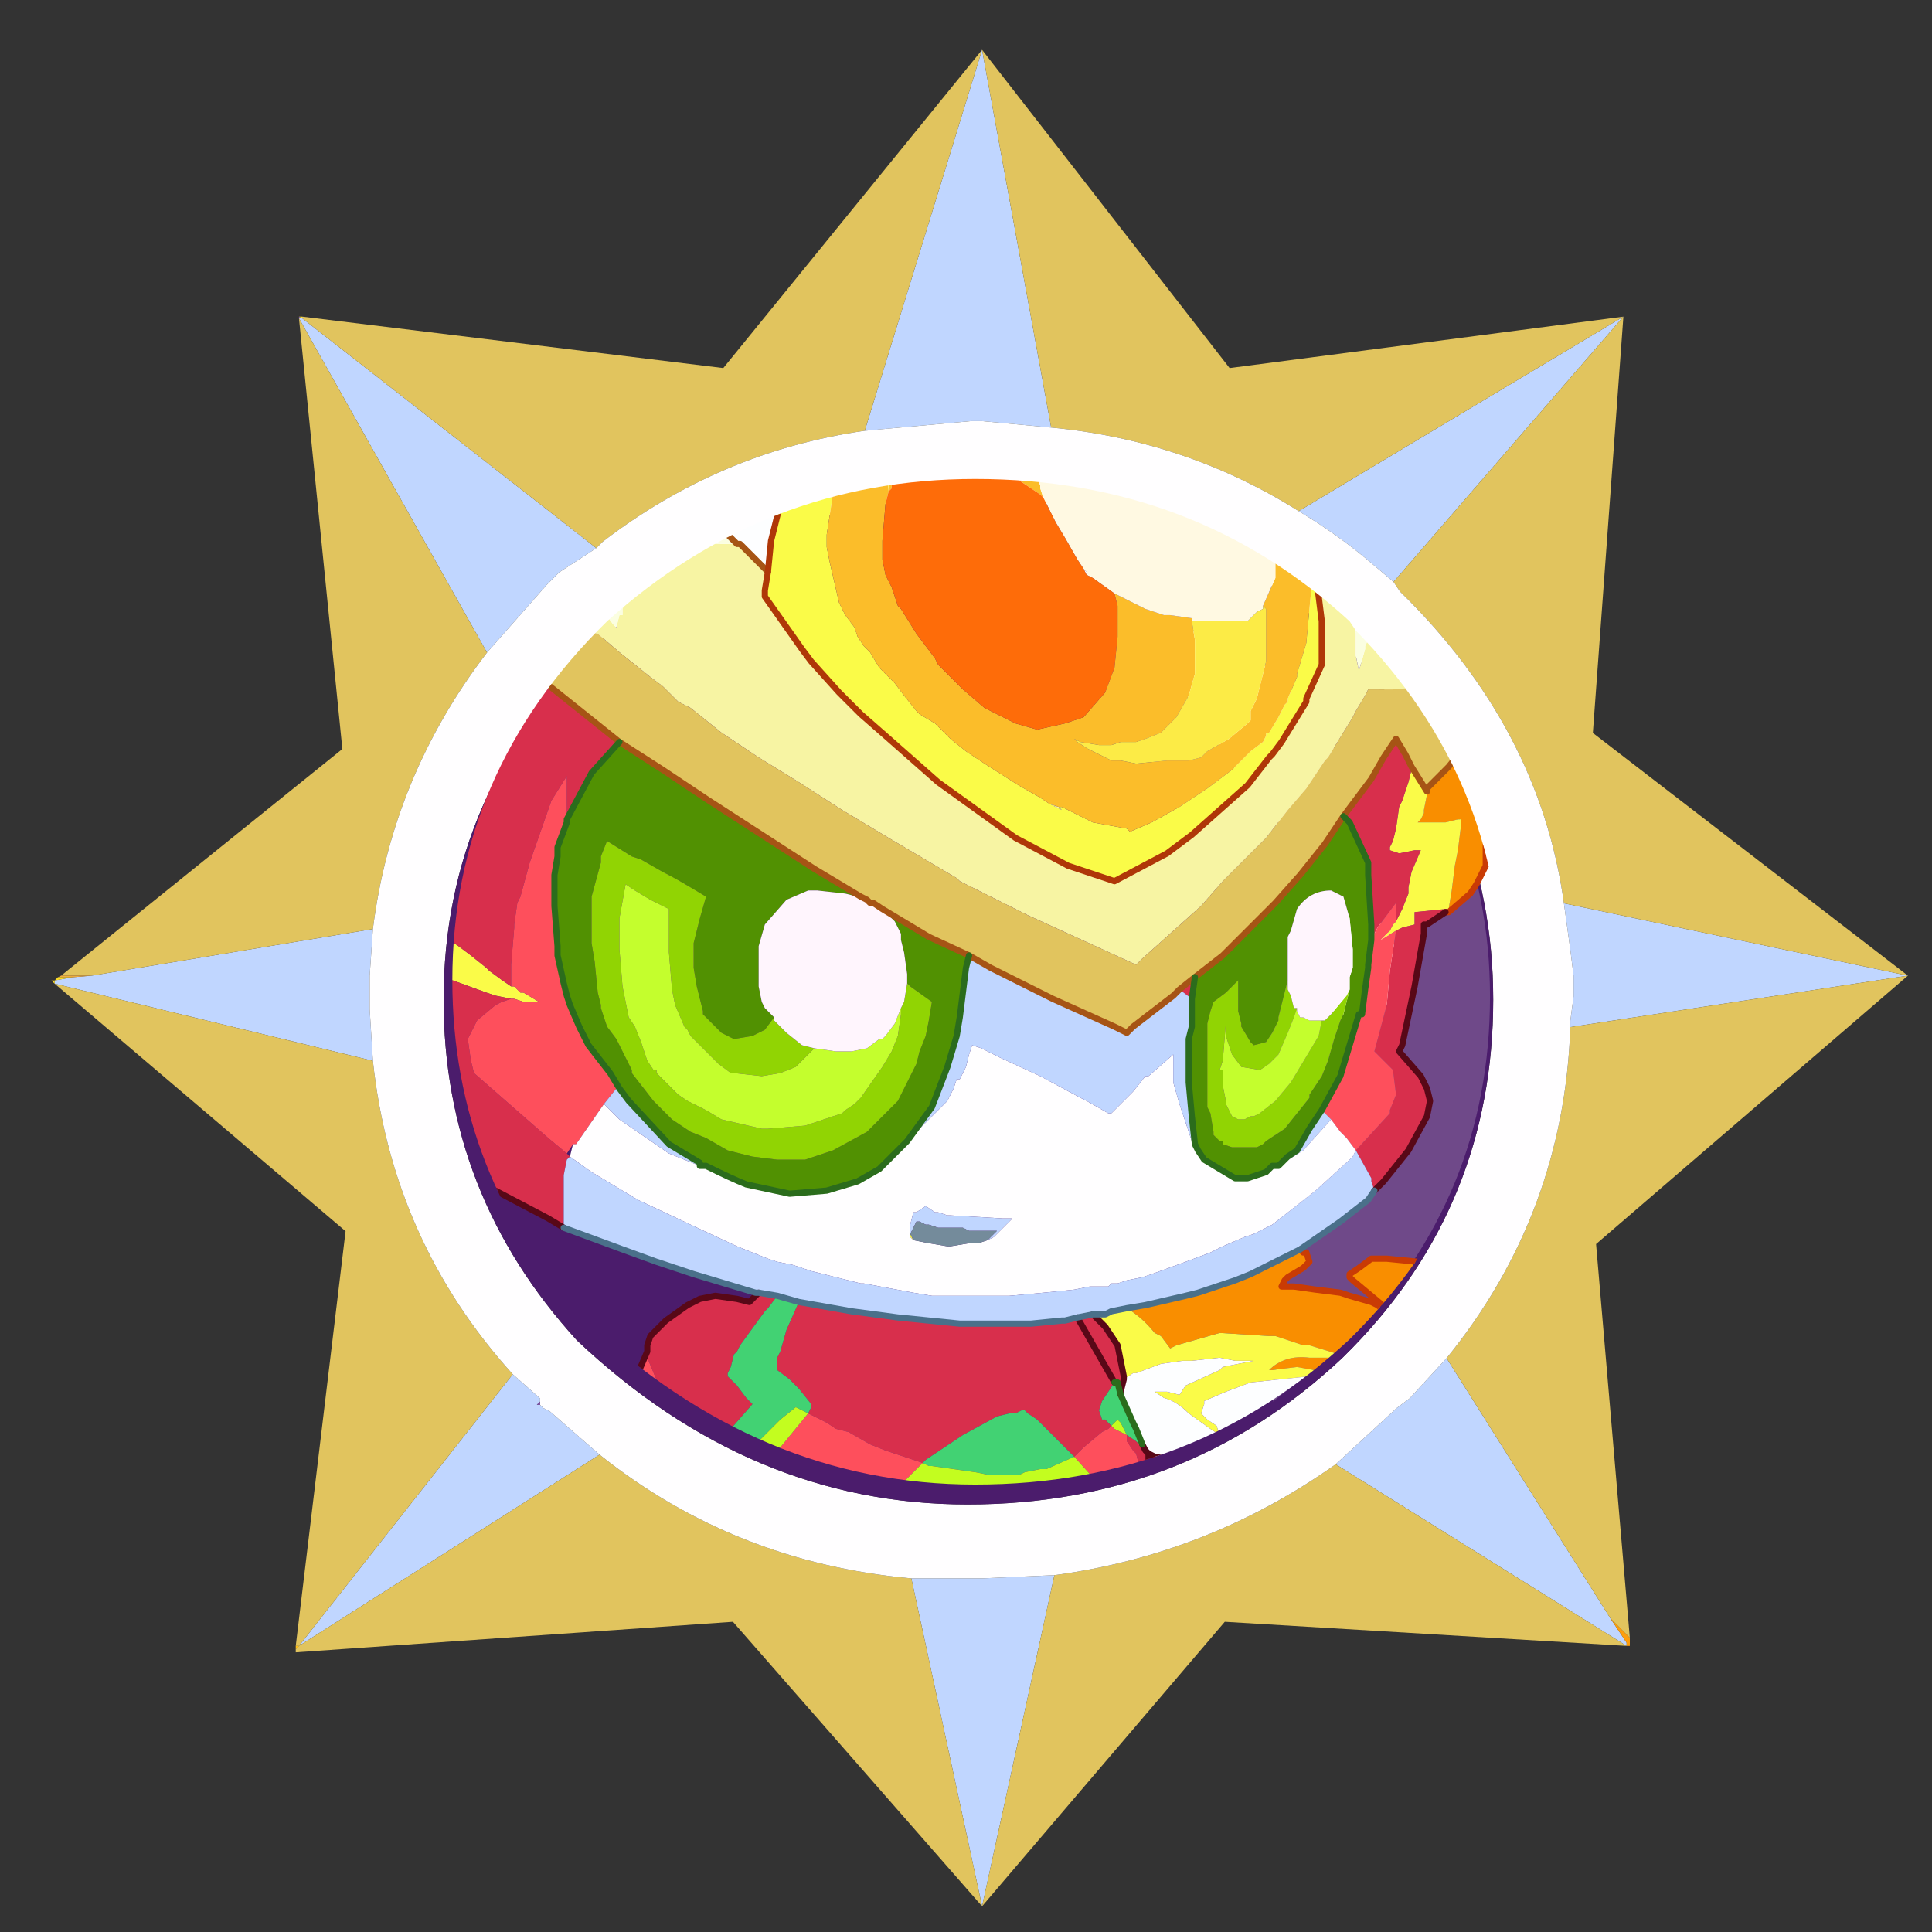<?xml version="1.0" encoding="UTF-8" standalone="no"?>
<svg xmlns:ffdec="https://www.free-decompiler.com/flash" xmlns:xlink="http://www.w3.org/1999/xlink" ffdec:objectType="frame" height="30.05px" width="30.05px" xmlns="http://www.w3.org/2000/svg">
  <rect width="100%" height="100%" fill="#333333" stroke="none"/>
  <g transform="matrix(1.0, 0.0, 0.0, 1.0, 0.05, 0.0)">
    <use ffdec:characterId="1" height="30.0" transform="matrix(1.0, 0.0, 0.0, 1.0, 0.0, 0.0)" width="30.0" xlink:href="#shape0"/>
    <use ffdec:characterId="7" height="30.0" transform="matrix(1.0, 0.0, 0.0, 1.0, -0.05, 0.05)" width="30.0" xlink:href="#sprite0"/>
  </g>
  <defs>
    <g id="shape0" transform="matrix(1.0, 0.0, 0.0, 1.0, 0.0, 0.0)">
      <path d="M0.0 0.0 L30.0 0.0 30.0 30.0 0.0 30.0 0.0 0.0" fill="#33cc66" fill-opacity="0.0" fill-rule="evenodd" stroke="none"/>
    </g>
    <g id="sprite0" transform="matrix(1.0, 0.0, 0.0, 1.0, 0.05, 0.0)">
      <use ffdec:characterId="6" height="60.0" transform="matrix(0.5, 0.0, 0.0, 0.5, -0.05, 0.0)" width="60.0" xlink:href="#sprite1"/>
    </g>
    <g id="sprite1" transform="matrix(1.0, 0.0, 0.0, 1.0, 0.0, 0.0)">
      <use ffdec:characterId="2" height="60.0" transform="matrix(1.0, 0.0, 0.0, 1.0, 0.0, 0.0)" width="60.0" xlink:href="#shape1"/>
      <use ffdec:characterId="5" height="17.0" transform="matrix(-1.925, 0.0, 0.0, 1.925, 46.7, 14.126)" width="17.35" xlink:href="#sprite2"/>
    </g>
    <g id="shape1" transform="matrix(1.0, 0.0, 0.0, 1.0, 0.0, 0.0)">
      <path d="M0.0 0.0 L60.0 0.0 60.0 60.0 0.0 60.0 0.0 0.0" fill="#33cc66" fill-opacity="0.0" fill-rule="evenodd" stroke="none"/>
      <path d="M1.05 31.3 L9.8 38.9 8.8 51.55 8.8 51.85 21.7 51.05 21.8 51.2 28.1 58.6 1.05 58.6 1.05 31.3 M29.95 0.6 L29.7 0.95 29.45 0.7 21.85 10.5 9.95 8.9 10.0 9.05 9.9 9.05 9.95 9.35 9.0 9.2 9.95 22.6 1.05 29.45 1.05 0.6 29.95 0.6 59.05 0.6 59.05 29.7 50.1 22.6 51.4 9.2 51.3 9.2 51.35 8.9 38.2 10.55 38.1 10.55 29.95 0.6 M50.55 42.75 L50.5 42.5 50.35 41.35 50.35 41.1 50.3 40.9 50.05 38.6 50.65 37.95 59.05 30.75 59.05 58.6 30.85 58.6 37.45 51.05 37.8 51.05 51.5 52.1 51.5 51.8 51.4 50.95 51.4 50.6 50.55 42.8 50.55 42.75" fill="#33cc66" fill-opacity="0.0" fill-rule="evenodd" stroke="none"/>
      <path d="M9.3 9.8 L9.4 9.8 9.3 9.75 9.3 9.8" fill="url(#gradient0)" fill-rule="evenodd" stroke="none"/>
      <path d="M9.4 9.8 L9.3 9.8 15.15 20.2 17.0 18.1 17.4 17.7 18.55 16.95 9.4 9.8 M30.55 1.45 L26.9 13.3 30.2 13.0 30.55 13.0 32.7 13.2 30.55 1.45 M2.85 30.25 L2.25 30.3 1.7 30.4 1.7 30.5 11.6 32.9 11.5 31.3 11.5 30.9 11.5 30.4 11.5 30.25 11.6 28.8 2.85 30.25 M16.8 43.6 L16.7 43.6 16.8 43.5 16.8 43.4 15.95 42.65 9.3 51.1 18.65 45.15 17.1 43.8 16.9 43.7 16.8 43.6 M43.35 18.0 L50.5 9.75 Q45.4 12.8 40.4 15.8 41.65 16.55 42.7 17.45 L43.35 18.0 M48.65 28.0 L48.85 29.45 48.95 30.25 48.95 30.3 48.95 30.7 48.95 30.9 48.85 31.65 48.85 31.85 59.35 30.25 48.65 28.0 M45.0 42.15 L43.85 43.4 43.45 43.7 41.55 45.45 50.6 51.1 50.6 51.0 50.1 50.25 45.0 42.15 M32.8 48.9 L30.55 49.0 30.2 49.0 28.35 49.0 30.55 59.2 32.8 48.9" fill="#c0d6ff" fill-rule="evenodd" stroke="none"/>
      <path d="M9.3 9.75 L9.4 9.8 9.4 9.75 9.3 9.75" fill="url(#gradient1)" fill-rule="evenodd" stroke="none"/>
      <path d="M9.4 9.75 L9.4 9.8 18.55 16.95 18.75 16.75 Q22.4 13.95 26.9 13.3 L30.55 1.45 22.5 11.35 9.4 9.75 M15.15 20.2 L9.3 9.8 10.65 23.2 1.9 30.25 2.85 30.25 11.6 28.8 Q12.2 24.05 15.15 20.2 M1.7 30.5 L10.75 38.2 9.2 51.1 9.3 51.1 9.2 51.2 9.2 51.3 22.8 50.35 30.55 59.2 38.1 50.35 50.6 51.1 41.55 45.45 Q37.6 48.25 32.8 48.9 L30.55 59.2 28.35 49.0 Q22.85 48.5 18.65 45.15 L9.3 51.1 15.95 42.65 Q12.2 38.5 11.6 32.9 L1.7 30.5 M50.7 50.85 L49.65 38.6 59.35 30.25 49.55 22.7 50.5 9.75 38.25 11.35 30.55 1.45 32.7 13.2 Q36.9 13.6 40.4 15.8 45.4 12.8 50.5 9.75 L43.35 18.0 43.55 18.3 Q47.9 22.55 48.65 28.0 L59.35 30.25 48.85 31.85 Q48.65 37.65 45.0 42.15 L50.1 50.25 50.7 50.85" fill="#e1c45e" fill-rule="evenodd" stroke="none"/>
      <path d="M26.9 13.3 Q22.4 13.95 18.75 16.75 L18.55 16.95 17.4 17.7 17.0 18.1 15.15 20.2 Q12.2 24.05 11.6 28.8 L11.5 30.25 11.5 30.4 11.5 30.9 11.5 31.3 11.6 32.9 Q12.2 38.5 15.95 42.65 L16.8 43.4 16.8 43.5 16.8 43.6 16.9 43.7 17.1 43.8 18.65 45.15 Q22.85 48.5 28.35 49.0 L30.2 49.0 30.55 49.0 32.8 48.9 Q37.6 48.25 41.55 45.45 L43.45 43.7 43.85 43.4 45.0 42.15 Q48.65 37.65 48.85 31.85 L48.85 31.65 48.95 30.9 48.95 30.7 48.95 30.3 48.95 30.25 48.85 29.45 48.65 28.0 Q47.9 22.55 43.55 18.3 L43.35 18.0 42.7 17.45 Q41.65 16.55 40.4 15.8 36.9 13.6 32.7 13.2 L30.55 13.0 30.2 13.0 26.9 13.3 M13.8 31.0 Q13.8 24.55 18.65 19.85 23.55 15.4 30.1 15.4 36.9 15.4 41.75 19.85 L41.95 20.1 Q46.45 24.75 46.45 31.0 46.45 37.35 42.05 41.85 L41.75 42.15 Q36.9 46.7 30.1 46.7 23.35 46.7 17.95 41.6 13.8 37.05 13.8 31.0" fill="#fffeff" fill-rule="evenodd" stroke="none"/>
      <path d="M1.9 30.25 L1.8 30.3 2.25 30.3 2.85 30.25 1.9 30.25" fill="url(#gradient2)" fill-rule="evenodd" stroke="none"/>
      <path d="M1.8 30.3 L1.7 30.4 1.6 30.4 1.7 30.5 1.7 30.4 2.25 30.3 1.8 30.3 M9.2 51.1 L9.2 51.2 9.3 51.1 9.2 51.1" fill="url(#gradient3)" fill-rule="evenodd" stroke="none"/>
      <path d="M16.8 43.5 L16.7 43.6 16.8 43.6 16.8 43.5" fill="url(#gradient4)" fill-rule="evenodd" stroke="none"/>
      <path d="M13.8 31.0 Q13.8 37.05 17.95 41.6 23.35 46.7 30.1 46.7 36.9 46.7 41.75 42.15 L42.05 41.85 Q46.45 37.35 46.45 31.0 46.45 24.75 41.95 20.1 L41.75 19.85 Q36.9 15.4 30.1 15.4 23.55 15.4 18.65 19.85 13.8 24.55 13.8 31.0" fill="#4b1c6c" fill-rule="evenodd" stroke="none"/>
      <path d="M50.6 51.1 L50.7 51.1 50.7 50.85 50.1 50.25 50.6 51.0 50.6 51.1" fill="url(#gradient5)" fill-rule="evenodd" stroke="none"/>
      <path d="M46.35 30.9 Q46.35 37.15 41.95 41.6 L41.65 41.85 39.6 43.5 Q41.55 25.7 28.65 15.6 L30.0 15.6 Q36.9 15.6 41.65 20.05 L41.85 20.2 Q46.35 24.75 46.35 30.9" fill="#ffffff" fill-opacity="0.2" fill-rule="evenodd" stroke="none"/>
      <path d="M42.3 31.5 Q41.65 31.6 40.95 31.0 40.5 30.5 40.4 30.05 40.1 28.6 41.75 28.4 43.3 28.2 43.45 29.75 L43.55 30.5 Q43.35 31.3 42.3 31.5 M42.3 26.2 Q42.1 26.75 41.05 26.95 L38.75 24.35 36.65 21.1 Q36.35 19.75 37.1 19.55 37.8 19.35 38.95 20.3 41.75 22.45 42.3 25.5 L42.3 26.2" fill="#ffffff" fill-rule="evenodd" stroke="none"/>
    </g>
    <linearGradient gradientTransform="matrix(-0.009, 0.0, 0.0, 0.013, 9.7, 19.85)" gradientUnits="userSpaceOnUse" id="gradient0" spreadMethod="pad" x1="-819.2" x2="819.2">
      <stop offset="0.0" stop-color="#5f2288"/>
      <stop offset="1.0" stop-color="#a276cd"/>
    </linearGradient>
    <linearGradient gradientTransform="matrix(-0.013, 0.0, 0.0, 0.01, 19.9, 9.65)" gradientUnits="userSpaceOnUse" id="gradient1" spreadMethod="pad" x1="-819.2" x2="819.2">
      <stop offset="0.0" stop-color="#fd9b0b"/>
      <stop offset="1.0" stop-color="#fde42b"/>
    </linearGradient>
    <linearGradient gradientTransform="matrix(-0.009, 0.0, 0.0, 0.013, 9.2, 40.6)" gradientUnits="userSpaceOnUse" id="gradient2" spreadMethod="pad" x1="-819.2" x2="819.2">
      <stop offset="0.0" stop-color="#8d010c"/>
      <stop offset="1.0" stop-color="#f2b03f"/>
    </linearGradient>
    <linearGradient gradientTransform="matrix(-0.009, 0.0, 0.0, 0.013, 9.2, 40.6)" gradientUnits="userSpaceOnUse" id="gradient3" spreadMethod="pad" x1="-819.2" x2="819.2">
      <stop offset="0.0" stop-color="#fd9e0c"/>
      <stop offset="1.0" stop-color="#fddd27"/>
    </linearGradient>
    <linearGradient gradientTransform="matrix(-0.013, 0.0, 0.0, 0.01, 19.9, 51.3)" gradientUnits="userSpaceOnUse" id="gradient4" spreadMethod="pad" x1="-819.2" x2="819.2">
      <stop offset="0.0" stop-color="#65298e"/>
      <stop offset="1.0" stop-color="#9a6cc5"/>
    </linearGradient>
    <linearGradient gradientTransform="matrix(-0.012, 0.0, 0.0, 0.009, 40.7, 51.4)" gradientUnits="userSpaceOnUse" id="gradient5" spreadMethod="pad" x1="-819.2" x2="819.2">
      <stop offset="0.0" stop-color="#fd9e0c"/>
      <stop offset="1.0" stop-color="#fddd27"/>
    </linearGradient>
    <g id="sprite2" transform="matrix(1.0, 0.0, 0.0, 1.0, 0.0, 0.35)">
      <clipPath id="clipPath0" transform="matrix(1.0, 0.0, 0.0, 1.0, 0.0, 0.0)">
        <path d="M14.45 2.3 Q16.95 4.75 16.95 8.1 16.95 11.25 14.8 13.6 12.0 16.25 8.5 16.25 4.95 16.25 2.45 13.9 L2.3 13.75 Q0.0 11.4 0.0 8.1 0.0 4.85 2.35 2.45 L2.45 2.3 Q4.95 0.0 8.5 0.0 11.9 0.0 14.45 2.3" fill="#4b1c6c" fill-rule="evenodd" stroke="none"/>
      </clipPath>
      <g clip-path="url(#clipPath0)">
        <use ffdec:characterId="4" height="17.0" transform="matrix(1.0, 0.0, 0.0, 1.0, 0.1, -0.35)" width="17.25" xlink:href="#shape3"/>
      </g>
    </g>
    <g id="shape3" transform="matrix(1.0, 0.0, 0.0, 1.0, -0.1, 0.35)">
      <path d="M1.65 -0.3 L3.65 -0.3 3.65 -0.2 3.65 -0.15 3.65 0.1 3.2 0.9 3.1 1.15 3.1 1.25 3.05 1.35 3.0 1.5 2.9 1.25 2.8 1.1 2.75 0.9 2.65 0.75 2.65 0.65 2.4 0.05 2.35 -0.1 2.3 -0.25 2.1 -0.05 2.05 0.0 1.85 0.2 1.8 0.25 1.7 0.35 1.65 0.4 1.65 0.3 1.65 0.1 1.65 0.0 1.65 -0.15 1.65 -0.3 M17.1 11.0 L17.3 10.9 17.3 11.4 17.25 11.5 17.3 11.65 17.3 12.4 17.2 12.4 17.1 12.35 16.65 12.3 16.45 12.4 16.3 12.5 16.25 12.6 16.15 12.7 16.25 12.2 16.65 11.45 16.85 11.2 17.05 11.05 17.1 11.0 M0.15 14.7 L0.15 13.2 0.2 13.15 Q0.55 12.9 0.95 12.75 L1.35 12.65 1.85 12.6 2.1 12.6 2.3 12.75 2.45 12.85 2.45 12.9 2.4 12.95 1.8 13.45 1.75 13.5 1.65 13.55 1.75 13.55 2.0 13.35 2.1 13.3 2.45 13.2 2.6 13.15 3.0 13.1 3.35 13.05 3.55 13.05 3.5 12.95 3.45 12.9 3.2 12.75 3.15 12.7 3.1 12.65 3.15 12.5 3.2 12.5 3.25 12.45 3.35 12.5 4.05 12.85 4.3 12.95 4.45 13.0 4.9 13.15 5.1 13.2 5.75 13.35 6.05 13.4 Q5.8 13.55 5.6 13.8 L5.5 13.85 5.35 14.05 5.25 14.0 4.55 13.8 3.75 13.85 3.65 13.85 3.2 14.0 3.1 14.0 2.45 14.2 2.4 14.25 2.5 14.25 2.75 14.2 3.1 14.2 Q3.5 14.15 3.75 14.4 L3.7 14.4 3.3 14.35 2.75 14.45 2.6 14.5 1.95 14.65 1.65 14.8 1.3 14.9 1.15 14.95 0.75 15.3 0.45 15.65 0.45 15.25 0.45 15.2 Q0.5 14.8 0.75 14.55 L0.85 14.45 1.15 14.2 1.25 14.2 1.3 14.15 1.2 14.15 0.9 14.2 0.7 14.3 0.65 14.3 0.15 14.7 M0.5 6.7 L0.4 6.55 0.25 6.25 0.25 5.85 0.25 5.6 0.2 5.55 0.15 5.4 0.15 4.3 0.35 4.4 0.6 4.45 0.65 4.4 0.85 4.65 1.2 5.0 1.2 5.05 1.2 5.1 1.25 5.35 1.25 5.4 1.3 5.5 1.35 5.55 1.25 5.55 1.15 5.55 1.1 5.55 0.95 5.55 0.9 5.55 0.7 5.5 0.65 5.5 0.65 5.6 0.7 6.0 0.75 6.25 0.8 6.65 0.85 6.95 0.5 6.7" fill="#f98e00" fill-rule="evenodd" stroke="none"/>
      <path d="M3.65 -0.3 L3.9 -0.3 3.65 0.1 3.65 -0.15 3.65 -0.2 3.65 -0.3 M10.65 -0.3 L11.3 -0.3 11.35 -0.2 11.6 0.2 11.8 1.0 11.85 1.5 11.9 1.8 11.9 1.9 11.3 2.75 11.15 2.95 10.7 3.45 10.45 3.7 10.35 3.8 9.95 4.15 9.1 4.9 7.85 5.8 7.0 6.25 6.25 6.5 5.4 6.05 5.0 5.75 4.1 4.95 3.75 4.5 3.7 4.45 3.55 4.25 3.15 3.6 3.15 3.55 2.9 3.0 2.9 2.9 2.9 2.3 3.0 1.5 3.05 1.35 3.1 1.25 3.05 1.55 3.05 1.6 3.1 2.1 3.15 2.65 3.3 3.15 3.3 3.2 3.45 3.55 3.45 3.6 3.5 3.65 3.6 3.85 3.75 4.1 3.8 4.1 3.8 4.15 3.85 4.25 4.05 4.4 4.35 4.7 4.75 5.0 5.2 5.3 5.65 5.55 6.0 5.7 6.05 5.65 6.6 5.55 7.1 5.3 7.15 5.3 7.1 5.35 7.3 5.25 7.45 5.15 7.8 4.95 8.35 4.6 8.65 4.4 8.9 4.2 9.15 3.95 9.4 3.8 9.45 3.75 9.65 3.5 9.8 3.3 9.85 3.25 10.05 3.05 10.2 2.8 10.3 2.7 10.4 2.55 10.45 2.4 10.6 2.2 10.7 2.0 10.85 1.35 10.9 1.1 10.9 0.9 10.8 0.25 10.75 0.05 10.65 -0.3 M17.3 5.9 L17.3 6.2 17.2 6.25 16.75 6.2 16.8 6.2 17.3 5.9 M17.3 7.25 L17.3 7.85 17.25 7.9 17.3 7.95 17.2 8.0 17.2 8.05 17.15 8.05 17.05 8.05 16.95 8.1 16.4 8.3 16.25 8.35 16.0 8.4 15.95 8.4 15.8 8.45 15.55 8.45 15.8 8.3 15.85 8.3 15.95 8.2 16.0 8.2 Q16.15 8.1 16.35 7.95 L16.4 7.9 16.65 7.7 16.85 7.55 17.3 7.25 M0.35 16.6 L0.15 16.6 0.15 14.7 0.65 14.3 0.7 14.3 0.9 14.2 1.2 14.15 1.3 14.15 1.25 14.2 1.15 14.2 0.85 14.45 0.75 14.55 Q0.5 14.8 0.45 15.2 L0.45 15.25 0.45 15.65 0.75 15.3 1.15 14.95 1.3 14.9 1.65 14.8 1.95 14.65 2.6 14.5 2.75 14.45 3.3 14.35 3.7 14.4 3.75 14.4 Q3.5 14.15 3.1 14.2 L2.75 14.2 2.5 14.25 2.4 14.25 2.45 14.2 3.1 14.0 3.2 14.0 3.65 13.85 3.75 13.85 4.55 13.8 5.25 14.0 5.35 14.05 5.5 13.85 5.6 13.8 Q5.8 13.55 6.05 13.4 L6.3 13.45 6.4 13.5 6.6 13.5 6.45 13.65 6.4 13.7 6.2 14.0 6.15 14.25 6.1 14.5 6.1 14.55 5.95 14.45 5.9 14.45 5.5 14.3 5.15 14.25 5.0 14.25 4.55 14.2 4.3 14.25 4.15 14.25 4.0 14.25 4.5 14.35 4.55 14.4 5.1 14.65 5.2 14.8 5.4 14.75 5.6 14.75 5.45 14.85 Q5.25 14.9 5.05 15.1 L4.7 15.35 4.55 15.45 4.6 15.3 4.75 15.2 4.8 15.15 4.85 15.1 4.8 14.95 4.8 14.9 4.45 14.75 4.05 14.6 3.1 14.5 2.8 14.55 2.25 14.65 2.2 14.7 2.05 14.75 1.95 14.85 1.9 15.0 1.95 15.0 1.95 15.05 1.75 15.15 1.75 15.2 1.7 15.2 1.65 15.2 1.55 15.25 1.35 15.3 1.4 15.25 1.45 15.1 1.45 15.05 1.35 15.05 0.95 15.4 0.8 15.6 0.75 15.7 0.5 16.1 0.4 16.3 0.4 16.4 0.4 16.45 0.35 16.6 M1.45 4.65 L1.45 4.7 1.5 4.9 1.55 5.05 1.6 5.2 1.65 5.3 1.7 5.65 1.75 5.85 1.8 5.95 1.8 6.0 1.65 6.05 1.4 6.0 1.3 6.0 1.45 6.35 1.5 6.6 1.5 6.7 1.6 6.95 1.7 7.15 1.75 7.2 1.8 7.3 1.85 7.35 1.95 7.45 1.7 7.3 1.6 7.25 1.4 7.2 1.4 7.0 0.9 6.95 0.85 6.95 0.8 6.65 0.75 6.25 0.7 6.0 0.65 5.6 0.65 5.5 0.7 5.5 0.9 5.55 0.95 5.55 1.1 5.55 1.15 5.55 1.25 5.55 1.35 5.55 1.3 5.5 1.25 5.4 1.25 5.35 1.2 5.1 1.2 5.05 1.45 4.65 M9.55 12.2 L9.55 12.25 9.5 12.3 9.55 12.2" fill="#fafb48" fill-rule="evenodd" stroke="none"/>
      <path d="M11.3 -0.3 L13.65 -0.3 13.4 -0.05 12.95 0.45 12.9 0.5 12.35 1.05 12.3 1.05 11.85 1.5 11.8 1.0 11.6 0.2 11.35 -0.2 11.3 -0.3 M0.7 16.6 L0.35 16.6 0.4 16.45 0.4 16.4 0.4 16.3 0.5 16.1 0.75 15.7 0.8 15.6 0.95 15.4 1.35 15.05 1.45 15.05 1.45 15.1 1.4 15.25 1.35 15.3 1.55 15.25 1.65 15.2 1.7 15.2 1.6 15.45 1.6 15.5 1.6 15.65 1.55 15.65 1.45 15.7 0.9 16.05 0.7 16.2 0.65 16.2 0.65 16.4 0.7 16.6 M6.75 1.45 L6.7 1.55 6.7 1.5 6.75 1.45 M6.1 14.55 L6.15 14.75 6.15 14.8 5.95 15.25 5.9 15.35 5.8 15.6 5.75 15.7 5.7 15.75 5.6 15.8 5.15 15.85 4.75 15.9 4.4 16.0 4.1 16.05 4.05 16.1 4.0 16.1 3.9 15.9 3.85 15.8 3.65 15.45 3.55 15.3 3.5 15.25 3.15 14.9 2.7 14.9 2.25 14.95 2.2 15.0 1.95 15.05 1.95 15.0 1.9 15.0 1.95 14.85 2.05 14.75 2.2 14.7 2.25 14.65 2.8 14.55 3.1 14.5 4.05 14.6 4.45 14.75 4.8 14.9 4.8 14.95 4.85 15.1 4.8 15.15 4.75 15.2 4.6 15.3 4.55 15.45 4.7 15.35 5.05 15.1 Q5.25 14.9 5.45 14.85 L5.6 14.75 5.4 14.75 5.2 14.8 5.1 14.65 4.55 14.4 4.5 14.35 4.0 14.25 4.15 14.25 4.3 14.25 4.55 14.2 5.0 14.25 5.15 14.25 5.5 14.3 5.9 14.45 5.95 14.45 6.1 14.55" fill="#fdfeff" fill-rule="evenodd" stroke="none"/>
      <path d="M17.3 4.05 L17.3 5.9 16.8 6.2 16.75 6.2 17.2 6.25 17.3 6.2 17.3 7.25 16.85 7.55 16.65 7.7 16.4 7.9 16.35 7.95 Q16.15 8.1 16.0 8.2 L16.0 7.85 15.95 7.25 15.95 7.2 15.9 6.85 15.85 6.75 15.7 6.2 15.35 5.2 15.1 4.8 15.1 5.5 14.7 4.75 14.25 4.25 14.75 3.85 15.5 3.25 15.75 3.4 16.45 3.7 17.3 4.05 M17.3 7.85 L17.3 7.95 17.3 10.85 17.1 11.0 16.35 11.45 15.4 11.95 15.15 12.1 15.15 11.25 15.1 11.0 15.05 10.95 15.1 10.9 15.4 10.65 16.2 9.95 16.6 9.6 16.65 9.4 16.7 9.05 16.55 8.75 16.25 8.5 16.15 8.45 16.0 8.4 16.25 8.35 16.4 8.3 16.95 8.1 17.05 8.05 17.15 8.05 17.2 8.05 17.2 8.0 17.3 7.95 17.25 7.9 17.3 7.85 M17.3 14.85 L17.3 16.6 13.55 16.6 13.5 16.5 13.25 15.95 13.15 15.8 12.9 15.45 12.95 15.65 12.95 15.8 13.0 15.85 13.05 16.2 13.15 16.6 12.5 16.6 12.7 16.3 12.75 16.25 12.85 15.9 12.9 15.7 12.85 15.7 12.45 15.35 12.1 14.95 12.2 14.85 12.35 14.65 12.5 14.5 12.5 14.45 12.45 14.35 12.4 14.15 12.35 14.1 12.3 14.0 11.9 13.45 11.85 13.4 11.7 13.2 12.0 13.15 12.15 13.3 12.35 13.25 12.7 13.2 12.95 13.25 13.15 13.35 13.5 13.6 13.7 13.8 13.75 13.85 13.8 14.0 13.8 14.1 13.8 14.2 13.55 14.8 13.65 14.95 13.95 15.35 14.0 15.4 14.2 15.7 14.4 15.85 14.6 16.05 14.75 16.05 15.3 16.1 15.4 16.1 15.9 16.1 16.2 16.05 16.6 16.0 16.65 16.0 16.95 15.85 16.6 15.45 16.4 15.2 16.2 14.8 16.15 14.8 15.95 14.25 15.85 14.0 15.75 13.45 15.35 13.5 15.0 13.6 14.9 13.6 14.95 13.55 15.1 13.45 15.6 13.05 15.7 12.95 16.1 12.75 16.1 12.7 16.15 12.7 16.25 12.6 16.25 12.7 16.2 12.8 16.2 13.2 16.25 13.55 16.3 13.65 16.4 13.7 16.5 13.85 16.65 13.95 16.75 14.0 16.95 14.15 17.15 14.25 17.15 14.3 17.2 14.45 17.3 14.85 M5.4 16.6 L5.25 16.6 5.4 16.3 5.45 16.3 5.55 16.05 5.2 16.1 4.5 16.2 4.45 16.2 4.1 16.2 4.05 16.1 4.1 16.05 4.4 16.0 4.75 15.9 5.15 15.85 5.6 15.8 5.7 15.75 5.75 15.7 5.8 15.65 5.9 15.55 6.05 15.45 6.05 15.55 5.95 15.7 5.9 15.75 5.85 15.95 5.75 16.15 5.75 16.3 5.65 16.0 5.55 16.2 5.4 16.6 M2.05 11.5 L1.9 11.35 1.5 10.85 1.2 10.3 1.15 10.05 1.2 9.85 1.3 9.65 1.65 9.25 1.6 9.15 1.4 8.2 1.25 7.35 1.25 7.2 1.2 7.2 0.9 7.0 0.9 6.95 1.4 7.0 1.4 7.2 1.6 7.25 1.7 7.3 1.8 7.95 1.85 8.5 2.05 9.25 1.75 9.55 1.7 9.95 1.8 10.2 1.8 10.25 2.35 10.85 2.1 11.3 2.1 11.35 2.05 11.5 M1.45 4.65 L1.55 4.45 1.7 4.2 1.9 4.5 2.1 4.85 2.4 5.25 2.55 5.45 2.45 5.55 2.15 6.2 2.15 6.4 2.1 7.2 2.1 7.45 2.0 7.25 1.7 6.85 1.7 7.15 1.6 6.95 1.5 6.7 1.5 6.6 1.45 6.35 1.3 6.0 1.4 6.0 1.65 6.05 1.8 6.0 1.8 5.95 1.75 5.85 1.7 5.65 1.65 5.3 1.6 5.2 1.55 5.05 1.5 4.9 1.45 4.7 1.45 4.65 M4.95 8.05 L5.2 8.25 5.0 8.4 4.95 8.05 M6.85 13.55 L7.05 13.6 7.1 13.6 7.6 13.65 7.95 13.65 8.65 13.65 8.75 13.65 9.75 13.55 10.5 13.45 11.35 13.3 11.55 13.75 11.65 14.1 11.7 14.2 11.7 14.3 11.7 14.4 11.5 14.55 11.35 14.7 11.15 14.95 11.15 15.0 11.2 15.1 11.0 15.2 10.9 15.25 10.75 15.35 10.55 15.4 10.2 15.6 9.95 15.7 9.35 15.9 9.3 15.85 8.85 15.55 8.7 15.45 8.15 15.15 7.95 15.1 7.85 15.1 7.75 15.05 7.7 15.05 7.65 15.1 7.5 15.2 6.9 15.8 6.75 15.65 6.45 15.4 6.35 15.35 6.3 15.3 6.4 15.2 6.45 15.2 6.5 15.05 6.45 14.9 6.25 14.6 6.85 13.55 6.25 14.6 6.2 14.6 6.15 14.8 6.15 14.75 6.1 14.55 6.1 14.5 6.15 14.25 6.2 14.0 6.4 13.7 6.45 13.65 6.6 13.5 6.85 13.55 M5.65 16.0 L5.65 15.9 5.7 15.85 5.7 15.75 5.7 15.85 5.65 15.9 5.65 16.0 M5.65 15.9 L5.55 16.05 5.65 15.9 M16.1 12.75 L16.15 12.7 16.1 12.75 M12.9 15.45 L12.45 15.35 12.9 15.45" fill="#d82f4c" fill-rule="evenodd" stroke="none"/>
      <path d="M11.2 16.6 L10.1 16.6 9.9 16.45 9.85 16.35 9.65 16.2 9.35 15.9 9.95 15.7 10.2 15.6 10.55 15.4 10.75 15.35 10.9 15.25 11.0 15.2 11.2 15.1 11.65 15.65 11.75 15.8 11.65 15.95 11.6 16.05 11.45 16.25 11.2 16.6 M8.2 16.6 L7.45 16.6 7.7 16.4 7.75 16.4 8.2 16.6 M6.25 16.6 L5.8 16.6 5.8 16.5 5.75 16.3 5.75 16.15 5.85 15.95 5.9 15.75 5.95 15.7 6.05 15.55 6.05 15.45 6.25 15.35 6.3 15.3 6.35 15.35 6.45 15.4 6.75 15.65 6.9 15.8 6.45 16.3 6.45 16.35 6.35 16.45 6.3 16.55 6.25 16.6 M5.25 16.6 L4.15 16.6 4.1 16.55 4.1 16.5 4.1 16.2 4.45 16.2 4.5 16.2 5.2 16.1 5.55 16.05 5.45 16.3 5.4 16.3 5.25 16.6 M15.1 5.5 L15.1 4.8 15.35 5.2 15.7 6.2 15.85 6.75 15.9 6.85 15.95 7.2 15.95 7.25 16.0 7.85 16.0 8.2 15.95 8.2 15.85 8.3 15.8 8.3 15.55 8.45 15.8 8.45 15.95 8.4 16.0 8.4 16.15 8.45 16.25 8.5 16.55 8.75 16.7 9.05 16.65 9.4 16.6 9.6 16.2 9.95 15.4 10.65 15.1 10.9 15.0 10.75 14.95 10.75 14.5 10.1 14.3 9.85 14.25 9.85 14.4 9.6 14.75 9.15 14.9 8.85 15.05 8.5 15.1 8.35 15.15 8.15 15.25 7.7 15.25 7.55 15.3 6.9 15.3 6.4 15.25 6.1 15.25 5.95 15.1 5.55 15.1 5.5 M1.7 7.15 L1.7 6.85 2.0 7.25 2.1 7.45 2.15 7.85 2.15 7.9 2.2 8.25 2.25 8.65 2.3 8.65 2.6 9.65 2.9 10.2 2.75 10.35 2.6 10.55 2.5 10.65 2.35 10.85 1.8 10.25 1.8 10.2 1.7 9.95 1.75 9.55 2.05 9.25 1.85 8.5 1.8 7.95 1.7 7.3 1.95 7.45 1.85 7.35 1.8 7.3 1.75 7.2 1.7 7.15 M15.2 13.8 L15.15 13.8 15.0 13.85 14.8 13.95 14.7 14.1 14.55 14.25 14.5 14.35 14.45 14.45 14.4 14.5 14.35 14.55 14.4 14.55 14.6 14.55 14.75 14.5 14.9 14.5 15.25 14.3 15.35 14.15 15.4 13.9 15.4 13.8 15.35 13.8 15.2 13.8 M14.9 13.6 L15.0 13.6 15.35 13.5 15.75 13.45 15.85 14.0 15.95 14.25 16.15 14.8 16.2 14.8 16.4 15.2 16.6 15.45 16.95 15.85 16.65 16.0 16.6 16.0 16.2 16.05 15.9 16.1 15.4 16.1 15.3 16.1 14.75 16.05 14.6 16.05 14.4 15.85 14.2 15.7 14.0 15.4 13.95 15.35 13.65 14.95 13.55 14.8 13.8 14.2 13.8 14.1 13.95 14.45 14.1 14.45 14.2 14.45 14.25 14.4 14.3 14.4 14.45 14.2 14.55 14.0 14.9 13.6" fill="#fe4f5c" fill-rule="evenodd" stroke="none"/>
      <path d="M15.2 13.8 L15.35 13.8 15.4 13.8 15.4 13.9 15.35 14.15 15.25 14.3 14.9 14.5 14.75 14.5 14.6 14.55 14.4 14.55 14.35 14.55 14.4 14.5 14.45 14.45 14.5 14.35 14.55 14.25 14.7 14.1 14.8 13.95 15.0 13.85 15.15 13.8 15.2 13.8" fill="#ffceca" fill-rule="evenodd" stroke="none"/>
      <path d="M17.3 12.4 L17.3 12.9 17.25 12.85 17.2 12.85 16.95 12.75 16.9 12.75 16.8 12.75 16.7 12.75 16.55 12.8 16.4 12.9 16.35 12.95 16.3 12.9 16.25 12.8 16.25 12.7 16.25 12.6 16.3 12.5 16.45 12.4 16.65 12.3 17.1 12.35 17.2 12.4 17.3 12.4 M2.5 16.6 L2.05 16.6 2.0 16.55 2.0 16.5 1.8 16.1 1.75 15.85 1.7 15.75 1.65 15.5 1.6 15.45 1.7 15.2 1.75 15.2 2.1 15.2 2.25 15.2 2.45 15.2 2.8 15.35 2.6 15.4 2.5 15.45 2.4 15.55 2.35 15.65 2.35 16.15 2.4 16.2 2.45 16.4 2.5 16.5 2.5 16.6 M1.6 16.6 L0.7 16.6 0.65 16.4 0.65 16.2 0.7 16.2 0.95 16.15 1.2 16.1 1.35 16.1 1.45 16.15 1.45 16.2 1.5 16.25 1.5 16.35 1.55 16.45 1.6 16.6 M14.5 10.1 L14.95 10.75 15.0 10.75 15.05 10.95 14.7 11.2 13.95 11.65 13.1 12.05 12.35 12.4 11.85 12.6 11.7 12.65 11.45 12.7 11.3 12.75 11.15 12.8 10.35 13.0 10.3 13.0 9.5 13.15 9.2 13.2 9.15 13.2 8.75 13.2 8.05 13.2 7.95 13.2 7.4 13.15 6.9 13.1 6.65 13.05 6.5 13.05 6.35 13.05 6.3 13.0 6.2 13.0 6.05 12.95 5.8 12.9 5.65 12.85 5.1 12.65 4.7 12.5 4.5 12.4 4.15 12.25 4.0 12.2 3.7 12.05 3.0 11.5 2.45 11.0 2.4 10.95 2.35 10.85 2.5 10.65 2.6 10.55 2.75 10.35 3.2 10.85 3.6 11.1 3.65 11.1 3.7 11.1 3.8 11.2 4.1 11.3 4.3 11.3 4.8 11.0 4.9 10.85 4.95 10.75 5.0 10.7 5.2 10.1 5.3 9.75 5.3 9.3 5.7 9.65 5.75 9.65 5.95 9.9 6.2 10.15 6.25 10.2 6.3 10.25 6.35 10.25 6.7 10.05 6.8 10.0 7.45 9.65 8.1 9.35 8.4 9.2 8.55 9.15 8.6 9.3 8.65 9.5 8.75 9.7 8.8 9.7 8.85 9.85 8.95 10.05 9.6 10.7 9.75 10.85 10.05 11.15 10.4 11.35 10.9 11.5 11.5 11.55 12.2 11.4 Q12.45 11.3 12.85 11.1 L12.9 11.1 12.95 11.1 13.2 11.0 13.45 10.9 14.25 10.35 14.5 10.1 M9.55 12.2 L9.55 12.05 9.5 11.85 9.45 11.85 9.3 11.75 9.15 11.85 9.1 11.85 8.95 11.9 8.9 11.9 8.05 11.95 7.95 11.95 7.9 11.95 8.2 12.25 8.3 12.3 8.45 12.35 8.6 12.35 8.9 12.4 8.95 12.4 9.25 12.35 9.5 12.3 9.55 12.25 9.55 12.2" fill="#fffeff" fill-rule="evenodd" stroke="none"/>
      <path d="M17.3 12.9 L17.3 14.05 17.05 13.9 16.95 13.85 16.9 13.85 16.9 13.8 16.85 13.8 16.55 13.5 16.4 13.35 16.35 13.3 16.3 13.05 16.3 13.0 16.25 12.8 16.3 12.9 16.35 12.95 16.4 12.9 16.55 12.8 16.7 12.75 16.8 12.75 16.9 12.75 16.95 12.75 17.2 12.85 17.25 12.85 17.3 12.9 M4.15 16.6 L3.4 16.6 3.35 16.45 3.35 16.35 3.3 16.2 3.15 16.05 3.1 16.0 3.0 15.9 3.0 16.0 3.05 16.2 3.05 16.4 3.1 16.6 2.5 16.6 2.5 16.5 2.45 16.4 2.4 16.2 2.35 16.15 2.35 15.65 2.4 15.55 2.5 15.45 2.6 15.4 2.8 15.35 2.45 15.2 2.25 15.2 2.1 15.2 1.75 15.2 1.75 15.15 1.95 15.05 2.2 15.0 2.25 14.95 2.7 14.9 3.15 14.9 3.5 15.25 3.55 15.3 3.65 15.45 3.85 15.8 3.9 15.9 4.0 16.1 4.05 16.1 4.1 16.2 4.1 16.5 4.1 16.55 4.15 16.6 M1.8 16.6 L1.6 16.6 1.55 16.45 1.5 16.35 1.5 16.25 1.45 16.2 1.45 16.15 1.35 16.1 1.2 16.1 0.95 16.15 0.7 16.2 0.9 16.05 1.45 15.7 1.55 15.95 1.6 16.15 1.7 16.45 1.8 16.6 M3.25 12.45 L2.6 12.0 2.15 11.65 2.05 11.5 2.1 11.35 2.1 11.3 2.35 10.85 2.4 10.95 2.45 11.0 3.0 11.5 3.7 12.05 4.0 12.2 4.15 12.25 4.5 12.4 4.7 12.5 5.1 12.65 5.65 12.85 5.8 12.9 6.05 12.95 6.2 13.0 6.3 13.0 6.35 13.05 6.5 13.05 6.65 13.05 6.9 13.1 7.4 13.15 7.95 13.2 8.05 13.2 8.75 13.2 9.15 13.2 9.2 13.2 9.5 13.15 10.3 13.0 10.35 13.0 11.15 12.8 11.3 12.75 11.45 12.7 11.7 12.65 11.85 12.6 12.35 12.4 13.1 12.05 13.95 11.65 14.7 11.2 15.05 10.95 15.1 11.0 15.15 11.25 15.15 12.1 14.2 12.45 13.65 12.65 13.05 12.85 12.05 13.15 12.0 13.15 11.7 13.2 11.35 13.3 10.5 13.45 9.75 13.55 8.75 13.65 8.65 13.65 7.95 13.65 7.6 13.65 7.1 13.6 7.05 13.6 6.85 13.55 6.6 13.5 6.4 13.5 6.3 13.45 6.05 13.4 5.75 13.35 5.1 13.2 4.9 13.15 4.45 13.0 4.3 12.95 4.05 12.85 3.35 12.5 3.25 12.45 M14.25 9.85 L14.3 9.85 14.5 10.1 14.25 10.35 13.45 10.9 13.2 11.0 12.95 11.1 12.95 11.05 13.45 10.75 14.1 10.05 14.25 9.85 M8.6 7.7 L8.65 7.9 8.75 8.7 8.8 9.0 8.95 9.5 9.2 10.15 9.6 10.7 8.95 10.05 8.85 9.85 8.8 9.7 8.75 9.7 8.65 9.5 8.6 9.3 8.55 9.15 8.4 9.2 8.1 9.35 7.45 9.65 6.8 10.0 6.7 10.05 6.35 10.25 6.3 10.25 6.25 10.2 6.2 10.15 5.95 9.9 5.75 9.65 5.7 9.65 5.3 9.3 5.3 9.75 5.2 10.1 5.0 10.7 4.95 10.75 5.0 10.3 5.05 9.75 5.05 9.5 5.05 9.4 5.05 9.05 5.0 8.85 5.0 8.45 5.0 8.4 5.2 8.25 5.3 8.35 5.95 8.85 6.05 8.95 6.25 8.85 7.25 8.4 8.25 7.9 8.6 7.7 M2.75 10.35 L2.9 10.2 3.1 10.5 3.3 10.85 3.45 10.95 3.6 11.1 3.2 10.85 2.75 10.35 M8.3 12.3 L8.2 12.25 7.9 11.95 7.95 11.95 8.05 11.95 8.9 11.9 8.95 11.9 9.1 11.85 9.15 11.85 9.3 11.75 9.45 11.85 9.5 11.85 9.55 12.05 9.55 12.2 9.5 12.1 9.45 12.0 9.4 12.0 9.3 12.05 9.25 12.05 9.1 12.1 8.9 12.1 8.7 12.1 8.6 12.15 8.45 12.15 8.35 12.15 8.2 12.15 8.15 12.15 8.25 12.25 8.3 12.3" fill="#c0d6ff" fill-rule="evenodd" stroke="none"/>
      <path d="M17.3 14.05 L17.3 14.85 17.2 14.45 17.15 14.3 17.15 14.25 16.95 14.15 16.75 14.0 16.65 13.95 16.5 13.85 16.4 13.7 16.3 13.65 16.25 13.55 16.2 13.2 16.2 12.8 16.25 12.7 16.25 12.8 16.3 13.0 16.3 13.05 16.35 13.3 16.4 13.35 16.55 13.5 16.85 13.8 16.9 13.8 16.9 13.85 16.95 13.85 17.05 13.9 17.3 14.05 M3.4 16.6 L3.1 16.6 3.05 16.4 3.05 16.2 3.0 16.0 3.0 15.9 3.1 16.0 3.15 16.05 3.3 16.2 3.35 16.35 3.35 16.45 3.4 16.6 M2.05 16.6 L1.8 16.6 1.7 16.45 1.6 16.15 1.55 15.95 1.45 15.7 1.55 15.65 1.6 15.65 1.6 15.5 1.6 15.45 1.65 15.5 1.7 15.75 1.75 15.85 1.8 16.1 2.0 16.5 2.0 16.55 2.05 16.6 M8.3 12.3 L8.25 12.25 8.15 12.15 8.2 12.15 8.35 12.15 8.45 12.15 8.6 12.15 8.7 12.1 8.9 12.1 9.1 12.1 9.25 12.05 9.3 12.05 9.4 12.0 9.45 12.0 9.5 12.1 9.55 12.2 9.5 12.3 9.25 12.35 8.95 12.4 8.9 12.4 8.6 12.35 8.45 12.35 8.3 12.3" fill="#748b9b" fill-rule="evenodd" stroke="none"/>
      <path d="M12.5 16.6 L12.1 16.6 12.25 16.3 12.3 16.25 12.35 16.15 12.4 16.0 12.25 15.8 12.05 15.6 11.65 15.2 11.4 15.0 11.2 15.1 11.15 15.0 11.15 14.95 11.35 14.7 11.5 14.55 11.7 14.4 11.7 14.3 11.7 14.2 11.65 14.1 11.55 13.75 11.35 13.3 11.7 13.2 11.85 13.4 11.9 13.45 12.3 14.0 12.35 14.1 12.4 14.15 12.45 14.35 12.5 14.45 12.5 14.5 12.35 14.65 12.2 14.85 12.1 14.95 12.45 15.35 12.85 15.7 12.9 15.7 12.85 15.9 12.75 16.25 12.7 16.3 12.5 16.6 M5.7 16.6 L5.4 16.6 5.55 16.2 5.65 16.0 5.75 16.3 5.7 16.6 M6.25 14.6 L6.45 14.9 6.5 15.05 6.45 15.2 6.4 15.2 6.3 15.3 6.2 15.2 6.15 15.25 6.05 15.45 5.9 15.55 5.8 15.65 5.75 15.7 5.8 15.6 5.9 15.35 5.95 15.25 6.15 14.8 6.2 14.6 6.25 14.6 M6.9 15.8 L7.5 15.2 7.65 15.1 7.7 15.05 7.75 15.05 7.85 15.1 7.95 15.1 8.15 15.15 8.7 15.45 8.85 15.55 9.3 15.85 9.35 15.9 9.25 15.95 9.2 15.95 8.5 16.05 8.25 16.1 8.05 16.1 7.95 16.1 7.8 16.1 7.7 16.05 7.45 16.0 7.35 16.0 6.9 15.8" fill="#42d273" fill-rule="evenodd" stroke="none"/>
      <path d="M12.1 16.6 L11.2 16.6 11.45 16.25 11.6 16.05 11.65 15.95 11.75 15.8 11.65 15.65 11.2 15.1 11.4 15.0 11.65 15.2 12.05 15.6 12.25 15.8 12.4 16.0 12.35 16.15 12.3 16.25 12.25 16.3 12.1 16.6 M10.1 16.6 L8.2 16.6 7.75 16.4 7.7 16.4 7.45 16.6 6.25 16.6 6.3 16.55 6.35 16.45 6.45 16.35 6.45 16.3 6.9 15.8 7.35 16.0 7.45 16.0 7.7 16.05 7.8 16.1 7.95 16.1 8.05 16.1 8.25 16.1 8.5 16.05 9.2 15.95 9.25 15.95 9.35 15.9 9.65 16.2 9.85 16.35 9.9 16.45 10.1 16.6 M5.8 16.6 L5.7 16.6 5.75 16.3 5.8 16.5 5.8 16.6 M6.05 15.45 L6.15 15.25 6.2 15.2 6.3 15.3 6.25 15.35 6.05 15.45" fill="#c3fd1f" fill-rule="evenodd" stroke="none"/>
      <path d="M14.25 4.25 L14.7 4.75 15.1 5.5 15.1 5.55 15.25 5.95 15.25 6.1 15.3 6.4 15.3 6.9 15.25 7.55 15.25 7.7 15.15 8.15 15.1 8.35 15.05 8.5 14.9 8.85 14.75 9.15 14.4 9.6 14.25 9.85 14.1 10.05 13.45 10.75 12.95 11.05 12.95 11.1 12.9 11.1 12.85 11.1 Q12.45 11.3 12.2 11.4 L11.5 11.55 10.9 11.5 10.4 11.35 10.05 11.15 9.75 10.85 9.6 10.7 9.2 10.15 8.95 9.5 8.8 9.0 8.75 8.7 8.65 7.9 8.6 7.7 9.25 7.4 10.0 6.95 9.8 7.15 9.7 7.35 9.7 7.45 9.65 7.65 9.6 8.0 9.6 8.15 9.55 8.2 9.2 8.45 9.25 8.75 9.3 9.0 9.4 9.25 9.45 9.45 9.75 10.05 10.2 10.5 10.25 10.55 10.8 10.85 11.25 11.0 11.6 11.0 11.7 11.0 12.1 10.95 12.5 10.85 12.85 10.65 13.1 10.55 13.4 10.35 13.7 10.05 14.05 9.6 14.05 9.55 14.3 9.05 14.45 8.85 14.55 8.55 14.55 8.5 14.6 8.3 14.65 7.8 14.7 7.5 14.7 7.35 14.7 7.25 14.7 6.75 14.55 6.2 14.55 6.1 14.45 5.85 14.05 6.1 13.9 6.15 13.55 6.35 Q13.35 6.45 13.1 6.6 L12.85 6.75 12.95 7.1 13.05 7.5 13.05 7.55 13.05 7.7 13.05 7.9 13.0 8.2 12.9 8.6 12.9 8.65 12.7 8.85 12.6 8.95 12.4 9.05 12.1 9.0 12.0 8.95 11.9 8.9 11.75 8.7 11.9 8.55 11.95 8.45 12.0 8.2 12.0 8.15 12.0 7.9 12.0 7.6 12.0 7.55 11.9 7.2 11.55 6.8 11.2 6.65 11.05 6.65 10.6 6.7 10.4 6.75 10.35 6.75 11.1 6.3 12.8 5.2 13.55 4.7 14.25 4.25 M2.1 7.45 L2.1 7.2 2.15 6.4 2.15 6.2 2.45 5.55 2.55 5.45 2.85 5.9 3.25 6.4 3.65 6.85 4.1 7.3 4.5 7.7 4.95 8.05 5.0 8.4 5.0 8.45 5.0 8.85 5.05 9.05 5.05 9.4 5.05 9.5 5.05 9.75 5.0 10.3 4.95 10.75 4.9 10.85 4.8 11.0 4.3 11.3 4.1 11.3 3.8 11.2 3.7 11.1 3.65 11.1 3.6 11.1 3.45 10.95 3.3 10.85 3.1 10.5 2.9 10.2 2.6 9.65 2.3 8.65 2.25 8.65 2.2 8.25 2.15 7.9 2.15 7.85 2.1 7.45 M3.45 8.1 L3.45 7.85 3.45 7.6 3.45 7.4 3.4 7.3 3.3 6.95 Q3.1 6.65 2.75 6.65 L2.65 6.7 2.55 6.75 2.45 7.1 2.4 7.6 2.4 7.8 2.4 7.9 2.45 8.05 2.45 8.25 2.55 8.65 2.6 8.75 2.7 9.05 2.8 9.4 2.9 9.65 3.1 9.95 3.1 10.0 3.5 10.5 3.8 10.7 3.85 10.75 3.95 10.8 4.05 10.8 4.1 10.8 4.25 10.8 4.35 10.8 4.5 10.75 4.5 10.7 4.55 10.7 4.65 10.6 4.65 10.55 4.7 10.25 4.75 10.15 4.75 9.75 4.75 9.1 4.75 8.8 4.7 8.6 4.65 8.45 4.45 8.3 4.25 8.1 4.25 8.45 4.25 8.6 4.2 8.8 4.2 8.85 4.05 9.1 4.0 9.15 3.8 9.1 3.7 8.95 3.6 8.75 3.6 8.7 3.45 8.1" fill="#519102" fill-rule="evenodd" stroke="none"/>
      <path d="M11.75 8.7 L11.9 8.9 12.0 8.95 12.1 9.0 12.4 9.05 12.6 8.95 12.7 8.85 12.9 8.65 12.9 8.6 13.0 8.2 13.05 7.9 13.05 7.7 13.05 7.55 13.05 7.5 12.95 7.1 12.85 6.75 13.1 6.6 Q13.35 6.45 13.55 6.35 L13.9 6.15 14.05 6.1 14.45 5.85 14.55 6.1 14.55 6.2 14.7 6.75 14.7 7.25 14.7 7.35 14.7 7.5 14.65 7.8 14.6 8.3 14.55 8.5 14.55 8.55 14.45 8.85 14.3 9.05 14.05 9.55 14.05 9.6 13.7 10.05 13.4 10.35 13.1 10.55 12.85 10.65 12.5 10.85 12.1 10.95 11.7 11.0 11.6 11.0 11.25 11.0 10.8 10.85 10.25 10.55 10.2 10.5 9.75 10.05 9.45 9.45 9.4 9.25 9.3 9.0 9.25 8.75 9.2 8.45 9.55 8.2 9.6 8.15 9.65 8.45 9.7 8.55 9.7 8.65 9.75 9.0 9.85 9.25 10.0 9.5 10.35 10.0 10.45 10.1 10.6 10.2 10.65 10.25 10.95 10.35 11.25 10.45 11.85 10.5 11.95 10.5 12.6 10.35 12.85 10.2 13.15 10.05 13.3 9.95 13.35 9.9 13.45 9.8 13.65 9.6 13.65 9.55 13.7 9.55 13.8 9.4 13.9 9.1 14.0 8.85 14.1 8.7 14.2 8.2 14.25 7.6 14.25 7.5 14.25 7.1 14.15 6.55 14.0 6.65 13.75 6.8 13.45 6.95 13.45 7.2 13.45 7.5 13.45 7.6 13.45 7.65 13.4 8.25 13.35 8.5 13.2 8.85 13.15 8.9 13.1 9.0 12.65 9.45 12.45 9.6 12.4 9.6 11.95 9.65 11.65 9.6 11.4 9.5 11.15 9.25 11.1 9.2 11.3 9.15 11.55 8.95 11.75 8.75 11.75 8.7 M3.45 8.1 L3.6 8.7 3.6 8.75 3.7 8.95 3.8 9.1 4.0 9.15 4.05 9.1 4.2 8.85 4.2 8.8 4.25 8.6 4.25 8.45 4.25 8.1 4.45 8.3 4.65 8.45 4.7 8.6 4.75 8.8 4.75 9.1 4.75 9.75 4.75 10.15 4.7 10.25 4.65 10.55 4.65 10.6 4.55 10.7 4.5 10.7 4.5 10.75 4.35 10.8 4.25 10.8 4.1 10.8 4.05 10.8 3.95 10.8 3.85 10.75 3.8 10.7 3.5 10.5 3.1 10.0 3.1 9.95 2.9 9.65 2.8 9.4 2.7 9.05 2.6 8.75 2.55 8.65 2.45 8.25 2.5 8.35 2.75 8.65 2.8 8.7 2.85 8.75 2.9 8.75 2.95 9.0 3.25 9.5 3.4 9.75 3.65 10.05 3.9 10.25 4.0 10.3 4.05 10.3 4.15 10.35 4.25 10.35 4.35 10.3 4.4 10.2 4.45 10.1 4.45 10.05 4.5 9.8 4.5 9.75 4.5 9.55 4.55 9.55 4.5 9.4 4.45 8.8 4.45 8.95 4.45 9.0 4.35 9.3 4.2 9.5 3.9 9.55 3.75 9.45 3.6 9.3 3.45 8.95 3.35 8.7 3.3 8.55 3.35 8.55 3.4 8.35 3.45 8.25 3.45 8.2 3.45 8.1" fill="#91d403" fill-rule="evenodd" stroke="none"/>
      <path d="M11.1 9.2 L11.15 9.25 11.4 9.5 11.65 9.6 11.95 9.65 12.4 9.6 12.45 9.6 12.65 9.45 13.1 9.0 13.15 8.9 13.2 8.85 13.35 8.5 13.4 8.25 13.45 7.65 13.45 7.6 13.45 7.5 13.45 7.2 13.45 6.95 13.75 6.8 14.0 6.65 14.15 6.55 14.25 7.1 14.25 7.5 14.25 7.6 14.2 8.2 14.1 8.7 14.0 8.85 13.9 9.1 13.8 9.4 13.7 9.55 13.65 9.55 13.65 9.6 13.45 9.8 13.35 9.9 13.3 9.95 13.15 10.05 12.85 10.2 12.6 10.35 11.95 10.5 11.85 10.5 11.25 10.45 10.95 10.35 10.65 10.25 10.6 10.2 10.45 10.1 10.35 10.0 10.0 9.5 9.85 9.25 9.75 9.0 9.7 8.65 9.7 8.55 9.8 8.8 9.95 9.0 10.0 9.05 10.05 9.05 10.25 9.2 10.5 9.25 10.75 9.25 11.1 9.2 M2.9 8.75 L3.0 8.75 3.1 8.75 3.2 8.7 3.25 8.7 3.3 8.6 3.3 8.55 3.35 8.7 3.45 8.95 3.6 9.3 3.75 9.45 3.9 9.55 4.2 9.5 4.35 9.3 4.45 9.0 4.45 8.95 4.45 8.8 4.5 9.4 4.55 9.55 4.5 9.55 4.5 9.75 4.5 9.8 4.45 10.05 4.45 10.1 4.4 10.2 4.35 10.3 4.25 10.35 4.15 10.35 4.05 10.3 4.0 10.3 3.9 10.25 3.65 10.05 3.4 9.75 3.25 9.5 2.95 9.0 2.9 8.75" fill="#c4fe2d" fill-rule="evenodd" stroke="none"/>
      <path d="M10.35 6.75 L10.4 6.75 10.6 6.7 11.05 6.65 11.2 6.65 11.55 6.8 11.9 7.2 12.0 7.55 12.0 7.6 12.0 7.9 12.0 8.15 12.0 8.2 11.95 8.45 11.9 8.55 11.75 8.7 11.75 8.75 11.55 8.95 11.3 9.15 11.1 9.2 10.75 9.25 10.5 9.25 10.25 9.2 10.05 9.05 10.0 9.05 9.95 9.0 9.8 8.8 9.7 8.55 9.65 8.45 9.6 8.15 9.6 8.0 9.65 7.65 9.7 7.45 9.7 7.35 9.8 7.15 10.0 6.95 10.15 6.85 10.2 6.85 10.25 6.8 10.35 6.75 M2.45 8.25 L2.45 8.05 2.4 7.9 2.4 7.8 2.4 7.6 2.45 7.1 2.55 6.75 2.65 6.7 2.75 6.65 Q3.1 6.65 3.3 6.95 L3.4 7.3 3.45 7.4 3.45 7.6 3.45 7.85 3.45 8.1 3.45 8.2 3.45 8.25 3.4 8.35 3.35 8.55 3.3 8.55 3.3 8.6 3.25 8.7 3.2 8.7 3.1 8.75 3.0 8.75 2.9 8.75 2.85 8.75 2.8 8.7 2.75 8.65 2.5 8.35 2.45 8.25" fill="#fff5fd" fill-rule="evenodd" stroke="none"/>
      <path d="M0.35 -0.3 L1.65 -0.3 1.65 -0.15 1.65 0.0 1.65 0.1 1.65 0.3 1.65 0.4 1.7 0.35 1.6 0.9 1.6 1.0 1.55 1.25 1.5 1.55 1.5 1.6 1.4 2.2 1.25 2.65 0.75 2.45 0.7 2.4 0.6 2.35 0.2 2.15 0.15 2.1 0.15 1.7 0.25 1.75 0.35 1.8 0.45 1.9 0.5 1.9 0.65 1.95 0.7 1.95 0.75 2.0 0.8 2.0 1.15 1.9 1.15 1.75 1.2 1.75 1.05 1.6 0.95 1.55 0.9 1.5 0.9 1.45 0.75 1.25 0.65 1.05 0.5 0.75 0.5 0.7 0.45 0.5 0.4 0.45 0.4 0.35 0.4 0.3 0.35 0.25 0.3 0.05 0.3 -0.15 0.35 -0.3 M16.2 -0.3 L17.25 -0.3 17.1 0.0 17.1 0.05 17.05 0.45 17.3 0.4 17.3 1.25 16.95 1.3 16.5 1.35 16.35 1.35 15.55 1.45 15.75 0.95 16.0 0.2 16.05 0.15 16.2 -0.3" fill="#41d287" fill-rule="evenodd" stroke="none"/>
      <path d="M17.25 -0.3 L17.3 -0.3 17.3 0.4 17.05 0.45 17.1 0.05 17.1 0.0 17.25 -0.3 M0.15 1.7 L0.15 1.15 0.3 1.35 0.35 1.4 0.55 1.6 0.65 1.7 0.75 1.7 0.9 1.6 0.95 1.55 1.05 1.6 1.2 1.75 1.15 1.75 1.15 1.9 0.8 2.0 0.75 2.0 0.7 1.95 0.65 1.95 0.5 1.9 0.45 1.9 0.35 1.8 0.25 1.75 0.15 1.7" fill="#c0fb23" fill-rule="evenodd" stroke="none"/>
      <path d="M0.15 1.15 L0.15 -0.3 0.35 -0.3 0.3 -0.15 0.3 0.05 0.35 0.25 0.4 0.3 0.4 0.35 0.4 0.45 0.45 0.5 0.5 0.7 0.5 0.75 0.65 1.05 0.75 1.25 0.9 1.45 0.9 1.5 0.95 1.55 0.9 1.6 0.75 1.7 0.65 1.7 0.55 1.6 0.35 1.4 0.3 1.35 0.15 1.15" fill="#fff668" fill-rule="evenodd" stroke="none"/>
      <path d="M14.6 -0.3 L16.2 -0.3 16.05 0.15 16.0 0.2 15.75 0.95 15.55 1.45 16.35 1.35 16.5 1.35 16.95 1.3 17.3 1.25 17.3 2.5 16.45 2.5 15.95 2.5 15.6 2.45 15.5 2.45 15.25 2.4 15.1 2.4 14.6 2.5 14.25 2.8 13.75 3.2 13.55 3.35 13.3 3.6 13.1 3.7 12.6 4.1 12.0 4.5 11.35 4.9 10.65 5.35 9.9 5.8 8.8 6.45 8.75 6.5 7.65 7.05 5.9 7.85 5.8 7.75 4.85 6.9 4.5 6.5 4.2 6.2 3.8 5.8 3.45 5.35 3.15 5.0 2.85 4.55 2.8 4.5 2.4 3.85 2.35 3.75 2.2 3.5 2.15 3.4 1.85 3.4 1.75 3.4 1.15 3.35 1.0 3.35 0.75 3.3 0.55 3.25 0.3 3.25 0.25 3.25 0.15 3.25 0.15 2.1 0.2 2.15 0.6 2.35 0.7 2.4 0.75 2.45 1.25 2.65 1.4 2.2 1.5 1.6 1.5 1.55 1.55 1.25 1.6 1.0 1.6 0.9 1.7 0.35 1.8 0.25 1.85 0.2 2.05 0.0 2.1 -0.05 2.05 0.2 2.0 0.85 2.0 0.9 2.0 1.1 2.0 1.55 2.05 1.95 2.1 2.5 2.2 2.7 2.2 2.75 2.3 3.1 2.35 2.85 2.35 2.65 2.35 2.5 2.45 1.85 2.8 1.15 2.8 1.1 2.9 1.25 3.0 1.5 2.9 2.3 2.9 2.9 2.9 3.0 3.15 3.55 3.15 3.6 3.55 4.25 3.7 4.45 3.75 4.5 4.1 4.95 5.0 5.75 5.4 6.05 6.25 6.5 7.0 6.25 7.85 5.8 9.1 4.9 9.95 4.15 10.35 3.8 10.45 3.7 10.7 3.45 11.15 2.95 11.3 2.75 11.9 1.9 11.9 1.8 11.85 1.5 12.3 1.05 12.35 1.05 12.7 1.05 13.0 1.15 13.6 1.4 13.6 1.45 13.7 1.45 Q14.05 1.7 14.2 2.1 L14.2 2.2 14.25 2.2 14.3 2.4 14.35 2.35 14.5 2.15 14.55 2.1 14.6 2.05 14.7 1.9 14.8 1.7 15.0 1.4 14.95 1.0 14.75 0.25 14.7 0.05 14.65 -0.1 14.6 -0.3 M7.3 5.25 L7.1 5.35 7.15 5.3 7.3 5.25" fill="#f7f4a3" fill-rule="evenodd" stroke="none"/>
      <path d="M13.65 -0.3 L14.6 -0.3 14.65 -0.1 14.7 0.05 14.75 0.25 14.95 1.0 15.0 1.4 14.8 1.7 14.7 1.9 14.6 2.05 14.55 2.1 14.5 2.15 14.35 2.35 14.3 2.4 14.25 2.2 14.2 2.2 14.2 2.1 Q14.05 1.7 13.7 1.45 L13.6 1.45 13.6 1.4 13.0 1.15 12.7 1.05 12.35 1.05 12.9 0.5 12.95 0.45 13.4 -0.05 13.65 -0.3 M2.1 -0.05 L2.3 -0.25 2.35 -0.1 2.4 0.05 2.65 0.65 2.65 0.75 2.75 0.9 2.8 1.1 2.8 1.15 2.45 1.85 2.35 2.5 2.35 2.65 2.35 2.85 2.3 3.1 2.2 2.75 2.2 2.7 2.1 2.5 2.05 1.95 2.0 1.55 2.0 1.1 2.0 0.9 2.0 0.85 2.05 0.2 2.1 -0.05" fill="#fbfee1" fill-rule="evenodd" stroke="none"/>
      <path d="M17.3 2.5 L17.3 4.05 16.45 3.7 15.75 3.4 15.5 3.25 14.75 3.85 14.25 4.25 13.55 4.7 12.8 5.2 11.1 6.3 10.35 6.75 10.25 6.8 10.2 6.85 10.15 6.85 10.0 6.95 9.25 7.4 8.6 7.7 8.25 7.9 7.25 8.4 6.25 8.85 6.05 8.95 5.95 8.85 5.3 8.35 5.2 8.25 4.95 8.05 4.5 7.7 4.1 7.3 3.65 6.85 3.25 6.4 2.85 5.9 2.55 5.45 2.4 5.25 2.1 4.85 1.9 4.5 1.7 4.2 1.55 4.45 1.45 4.65 1.2 5.05 1.2 5.0 0.85 4.65 0.65 4.4 0.3 3.95 0.25 3.9 0.15 3.75 0.15 3.25 0.25 3.25 0.3 3.25 0.55 3.25 0.75 3.3 1.0 3.35 1.15 3.35 1.75 3.4 1.85 3.4 2.15 3.4 2.2 3.5 2.35 3.75 2.4 3.85 2.8 4.5 2.85 4.55 3.15 5.0 3.45 5.35 3.8 5.8 4.2 6.2 4.5 6.5 4.85 6.9 5.8 7.75 5.9 7.85 7.65 7.05 8.75 6.5 8.8 6.45 9.9 5.8 10.65 5.35 11.35 4.9 12.0 4.5 12.6 4.1 13.1 3.7 13.3 3.6 13.55 3.35 13.75 3.2 14.25 2.8 14.6 2.5 15.1 2.4 15.25 2.4 15.5 2.45 15.6 2.45 15.95 2.5 16.45 2.5 17.3 2.5" fill="#e1c45e" fill-rule="evenodd" stroke="none"/>
      <path d="M3.9 -0.3 L4.35 -0.3 4.1 0.1 3.85 0.6 3.75 0.9 3.65 1.2 3.65 1.3 3.65 1.4 3.65 1.6 3.85 2.05 3.8 2.1 3.8 2.35 3.8 2.45 3.8 2.75 3.8 2.95 3.85 3.15 3.95 3.55 4.05 3.75 4.05 3.85 4.05 3.9 4.1 3.95 4.4 4.2 4.75 4.4 4.85 4.5 5.05 4.55 5.4 4.55 5.9 4.6 6.15 4.55 6.3 4.55 6.7 4.35 6.85 4.25 6.9 4.2 6.8 4.25 6.5 4.3 6.3 4.3 6.15 4.25 6.0 4.25 5.9 4.25 5.75 4.2 5.5 4.1 5.25 3.85 5.05 3.5 4.95 3.15 4.95 3.05 4.95 2.75 4.95 2.7 4.95 2.6 5.0 2.3 5.0 2.25 5.35 2.2 5.45 2.2 5.75 2.1 6.25 1.85 6.2 2.05 6.2 2.55 6.25 3.05 6.4 3.45 6.75 3.85 7.05 3.95 7.5 4.05 7.85 3.95 8.35 3.7 8.7 3.4 9.05 3.05 9.1 3.0 9.15 2.9 9.45 2.5 9.7 2.1 9.75 2.05 9.85 1.75 9.95 1.55 10.0 1.3 10.0 1.0 9.95 0.4 9.9 0.2 9.85 0.15 9.85 0.1 9.75 0.0 9.7 -0.05 9.25 -0.3 9.85 -0.3 9.85 -0.1 9.9 0.0 9.9 0.2 9.95 -0.3 10.65 -0.3 10.75 0.05 10.8 0.25 10.9 0.9 10.9 1.1 10.85 1.35 10.7 2.0 10.6 2.2 10.45 2.4 10.4 2.55 10.3 2.7 10.2 2.8 10.05 3.05 9.85 3.25 9.8 3.3 9.65 3.5 9.45 3.75 9.4 3.8 9.15 3.95 8.9 4.2 8.65 4.4 8.35 4.6 7.8 4.95 7.45 5.15 7.3 5.25 7.15 5.3 7.1 5.3 6.6 5.55 6.05 5.65 6.0 5.7 5.65 5.55 5.2 5.3 4.75 5.0 4.35 4.7 4.05 4.4 3.85 4.25 3.8 4.15 3.8 4.1 3.75 4.1 3.6 3.85 3.5 3.65 3.45 3.6 3.45 3.55 3.3 3.2 3.3 3.15 3.15 2.65 3.1 2.1 3.05 1.6 3.05 1.55 3.1 1.25 3.1 1.15 3.2 0.9 3.65 0.1 3.9 -0.3 M7.6 -0.3 L8.65 -0.3 8.45 -0.25 7.9 -0.05 7.45 0.25 7.4 0.3 7.45 0.15 7.45 0.1 7.5 0.0 7.5 -0.1 7.6 -0.3" fill="#fbbd2a" fill-rule="evenodd" stroke="none"/>
      <path d="M4.35 -0.3 L7.6 -0.3 7.5 -0.1 7.5 0.0 7.45 0.1 7.45 0.15 7.4 0.3 7.2 0.7 7.05 0.95 6.85 1.3 6.75 1.45 6.7 1.5 6.7 1.55 6.6 1.6 6.25 1.85 5.75 2.1 5.45 2.2 5.35 2.2 5.0 2.25 5.0 2.3 4.8 2.3 4.5 2.3 4.4 2.3 4.1 2.3 4.05 2.25 3.95 2.15 3.85 2.1 3.85 2.05 3.65 1.6 3.65 1.4 3.65 1.3 3.65 1.2 3.75 0.9 3.85 0.6 4.1 0.1 4.35 -0.3" fill="#fff9e2" fill-rule="evenodd" stroke="none"/>
      <path d="M8.65 -0.3 L9.25 -0.3 9.7 -0.05 9.75 0.0 9.85 0.1 9.85 0.15 9.9 0.2 9.95 0.4 10.0 1.0 10.0 1.3 9.95 1.55 9.85 1.75 9.75 2.05 9.7 2.1 9.45 2.5 9.15 2.9 9.1 3.0 9.05 3.05 8.7 3.4 8.35 3.7 7.85 3.95 7.5 4.05 7.05 3.95 6.75 3.85 6.4 3.45 6.25 3.05 6.2 2.55 6.2 2.05 6.25 1.85 6.6 1.6 6.7 1.55 6.75 1.45 6.85 1.3 7.05 0.95 7.2 0.7 7.4 0.3 7.45 0.25 7.9 -0.05 8.45 -0.25 8.65 -0.3" fill="#fe6c09" fill-rule="evenodd" stroke="none"/>
      <path d="M9.85 -0.3 L9.95 -0.3 9.9 0.2 9.9 0.0 9.85 -0.1 9.85 -0.3 M5.0 2.3 L4.95 2.6 4.95 2.7 4.95 2.75 4.95 3.05 4.95 3.15 5.05 3.5 5.25 3.85 5.5 4.1 5.75 4.2 5.9 4.25 6.0 4.25 6.15 4.25 6.3 4.3 6.5 4.3 6.8 4.25 6.9 4.2 6.85 4.25 6.7 4.35 6.3 4.55 6.15 4.55 5.9 4.6 5.4 4.55 5.05 4.55 4.85 4.5 4.75 4.4 4.4 4.2 4.1 3.95 4.05 3.9 4.05 3.85 4.05 3.75 3.95 3.55 3.85 3.15 3.8 2.95 3.8 2.75 3.8 2.45 3.8 2.35 3.8 2.1 3.85 2.05 3.85 2.1 3.95 2.15 4.05 2.25 4.1 2.3 4.4 2.3 4.5 2.3 4.8 2.3 5.0 2.3" fill="#fceb46" fill-rule="evenodd" stroke="none"/>
      <path d="M17.1 11.0 L17.3 10.9 M17.3 11.4 L17.25 11.5 17.3 11.65 M0.15 13.2 L0.2 13.15 Q0.55 12.9 0.95 12.75 L1.35 12.65 1.85 12.6 2.1 12.6 2.3 12.75 2.45 12.85 2.45 12.9 2.4 12.95 1.8 13.45 1.75 13.5 1.65 13.55 1.75 13.55 2.0 13.35 2.1 13.3 2.45 13.2 2.6 13.15 3.0 13.1 3.35 13.05 3.55 13.05 3.5 12.95 3.45 12.9 3.2 12.75 3.15 12.7 3.1 12.65 3.15 12.5 3.2 12.5 3.25 12.45 M0.9 7.0 L0.85 7.0 0.5 6.7 0.4 6.55 0.25 6.25 0.25 5.85 0.25 5.6 0.2 5.55 0.15 5.4 M0.15 4.3 L0.35 4.4 0.6 4.45 0.65 4.4 M17.1 11.0 L17.05 11.05 16.85 11.2 16.65 11.45 16.25 12.2 16.15 12.7 16.1 12.75" fill="none" stroke="#c93b05" stroke-linecap="round" stroke-linejoin="round" stroke-width="0.1"/>
      <path d="M1.65 -0.3 L1.65 -0.15 1.65 0.0 1.65 0.1 1.65 0.3 1.65 0.4 1.7 0.35" fill="none" stroke="#26743a" stroke-linecap="round" stroke-linejoin="round" stroke-width="0.1"/>
      <path d="M0.65 4.4 L0.3 3.95 0.25 3.9 0.15 3.75 M1.7 0.35 L1.8 0.25 1.85 0.2 2.05 0.0 2.1 -0.05 2.3 -0.25 2.35 -0.1 2.4 0.05 2.65 0.65 2.65 0.75 2.75 0.9 2.8 1.1 2.9 1.25 3.0 1.5 M11.85 1.5 L12.3 1.05 12.35 1.05 12.9 0.5 12.95 0.45 13.4 -0.05 13.65 -0.3 M17.3 4.05 L16.45 3.7 15.75 3.4 15.5 3.25 14.75 3.85 14.25 4.25 13.55 4.7 12.8 5.2 11.1 6.3 10.35 6.75 10.25 6.8 10.2 6.85 10.15 6.85 10.0 6.95 9.25 7.4 8.6 7.7 8.25 7.9 7.25 8.4 6.25 8.85 6.05 8.95 5.95 8.85 5.3 8.35 5.2 8.25 4.95 8.05 4.5 7.7 4.1 7.3 3.65 6.85 3.25 6.4 2.85 5.9 2.55 5.45 2.4 5.25 2.1 4.85 1.9 4.5 1.7 4.2 1.55 4.45 1.45 4.65 1.2 5.05 1.2 5.0 0.85 4.65 0.65 4.4" fill="none" stroke="#a65415" stroke-linecap="round" stroke-linejoin="round" stroke-width="0.1"/>
      <path d="M3.0 1.5 L3.05 1.35 3.1 1.25 3.1 1.15 3.2 0.9 3.65 0.1 3.9 -0.3 M11.3 -0.3 L11.35 -0.2 11.6 0.2 11.8 1.0 11.85 1.5 11.9 1.8 11.9 1.9 11.3 2.75 11.15 2.95 10.7 3.45 10.45 3.7 10.35 3.8 9.95 4.15 9.1 4.9 7.85 5.8 7.0 6.25 6.25 6.5 5.4 6.05 5.0 5.75 4.1 4.95 3.75 4.5 3.7 4.45 3.55 4.25 3.15 3.6 3.15 3.55 2.9 3.0 2.9 2.9 2.9 2.3 3.0 1.5" fill="none" stroke="#af3708" stroke-linecap="round" stroke-linejoin="round" stroke-width="0.1"/>
      <path d="M17.3 10.85 L17.1 11.0 16.35 11.45 15.4 11.95 15.15 12.1 M13.55 16.6 L13.5 16.5 13.25 15.95 13.15 15.8 12.9 15.45 12.95 15.65 12.95 15.8 13.0 15.85 13.05 16.2 13.15 16.6 M2.05 11.5 L1.9 11.35 1.5 10.85 1.2 10.3 1.15 10.05 1.2 9.85 1.3 9.65 1.65 9.25 1.6 9.15 1.4 8.2 1.25 7.35 1.25 7.2 1.2 7.2 0.9 7.0 M16.15 12.7 L16.25 12.6 M6.85 13.55 L6.25 14.6 M6.6 13.5 L6.45 13.65 6.4 13.7 6.2 14.0 6.15 14.25 6.1 14.5 6.1 14.55 6.15 14.75 6.15 14.8 M5.8 15.6 L5.75 15.7 5.7 15.75 5.7 15.85 5.65 15.9 5.65 16.0 M5.55 16.05 L5.65 15.9 M4.05 16.1 L4.1 16.05 4.4 16.0 4.75 15.9 5.15 15.85 5.6 15.8 5.7 15.75 M5.25 16.6 L5.4 16.3 5.45 16.3 5.55 16.05 M4.0 16.1 L4.05 16.1 M14.9 13.6 L14.95 13.55 15.1 13.45 15.6 13.05 15.7 12.95 16.1 12.75 16.1 12.7 16.15 12.7 M13.8 14.1 L13.8 14.0 13.75 13.85 13.7 13.8 13.5 13.6 13.15 13.35 12.95 13.25 12.7 13.2 12.35 13.25 12.15 13.3 12.0 13.15 M14.9 13.6 L14.55 14.0 14.45 14.2 14.3 14.4 14.25 14.4 14.2 14.45 14.1 14.45 13.95 14.45 13.8 14.1 M12.45 15.35 L12.9 15.45" fill="none" stroke="#580817" stroke-linecap="round" stroke-linejoin="round" stroke-width="0.1"/>
      <path d="M3.25 12.45 L2.6 12.0 2.15 11.65 2.05 11.5 M16.25 12.6 L16.3 12.5 16.45 12.4 16.65 12.3 17.1 12.35 17.2 12.4 17.3 12.4 M11.35 13.3 L10.5 13.45 9.75 13.55 8.75 13.65 8.65 13.65 7.95 13.65 7.6 13.65 7.1 13.6 7.05 13.6 6.85 13.55 6.6 13.5 6.4 13.5 6.3 13.45 6.05 13.4 5.75 13.35 5.1 13.2 4.9 13.15 4.45 13.0 4.3 12.95 4.05 12.85 3.35 12.5 3.25 12.45 M11.35 13.3 L11.7 13.2 12.0 13.15 12.05 13.15 13.05 12.85 13.65 12.65 14.2 12.45 15.15 12.1 M1.95 15.05 L2.2 15.0 2.25 14.95 2.7 14.9 3.15 14.9 3.5 15.25 3.55 15.3 3.65 15.45 3.85 15.8 3.9 15.9 4.0 16.1 M1.7 15.2 L1.75 15.2 1.75 15.15 1.95 15.05 M1.7 15.2 L1.6 15.45 1.6 15.5 1.6 15.65 1.55 15.65 1.45 15.7 0.9 16.05 0.7 16.2 0.65 16.2 0.65 16.4 0.7 16.6" fill="none" stroke="#4a708a" stroke-linecap="round" stroke-linejoin="round" stroke-width="0.1"/>
      <path d="M14.25 4.25 L14.7 4.75 15.1 5.5 15.1 5.55 15.25 5.95 15.25 6.1 15.3 6.4 15.3 6.9 15.25 7.55 15.25 7.7 15.15 8.15 15.1 8.35 15.05 8.5 14.9 8.85 14.75 9.15 14.4 9.6 14.25 9.85 14.1 10.05 13.45 10.75 12.95 11.05 12.95 11.1 12.9 11.1 12.85 11.1 Q12.45 11.3 12.2 11.4 L11.5 11.55 10.9 11.5 10.4 11.35 10.05 11.15 9.75 10.85 9.6 10.7 9.2 10.15 8.95 9.5 8.8 9.0 8.75 8.7 8.65 7.9 8.6 7.7 M2.1 7.45 L2.1 7.2 2.15 6.4 2.15 6.2 2.45 5.55 2.55 5.45 M5.0 8.4 L5.0 8.45 5.0 8.85 5.05 9.05 5.05 9.4 5.05 9.5 5.05 9.75 5.0 10.3 4.95 10.75 4.9 10.85 4.8 11.0 4.3 11.3 4.1 11.3 3.8 11.2 3.7 11.1 3.65 11.1 3.6 11.1 3.45 10.95 3.3 10.85 3.1 10.5 2.9 10.2 2.6 9.65 2.3 8.65 2.25 8.65 2.2 8.25 2.15 7.9 2.15 7.85 2.1 7.45 M4.95 8.05 L5.0 8.4 M6.15 14.8 L6.2 14.6 6.25 14.6 M6.15 14.8 L5.95 15.25 5.9 15.35 5.8 15.6" fill="none" stroke="#2b6c1c" stroke-linecap="round" stroke-linejoin="round" stroke-width="0.1"/>
    </g>
  </defs>
</svg>
